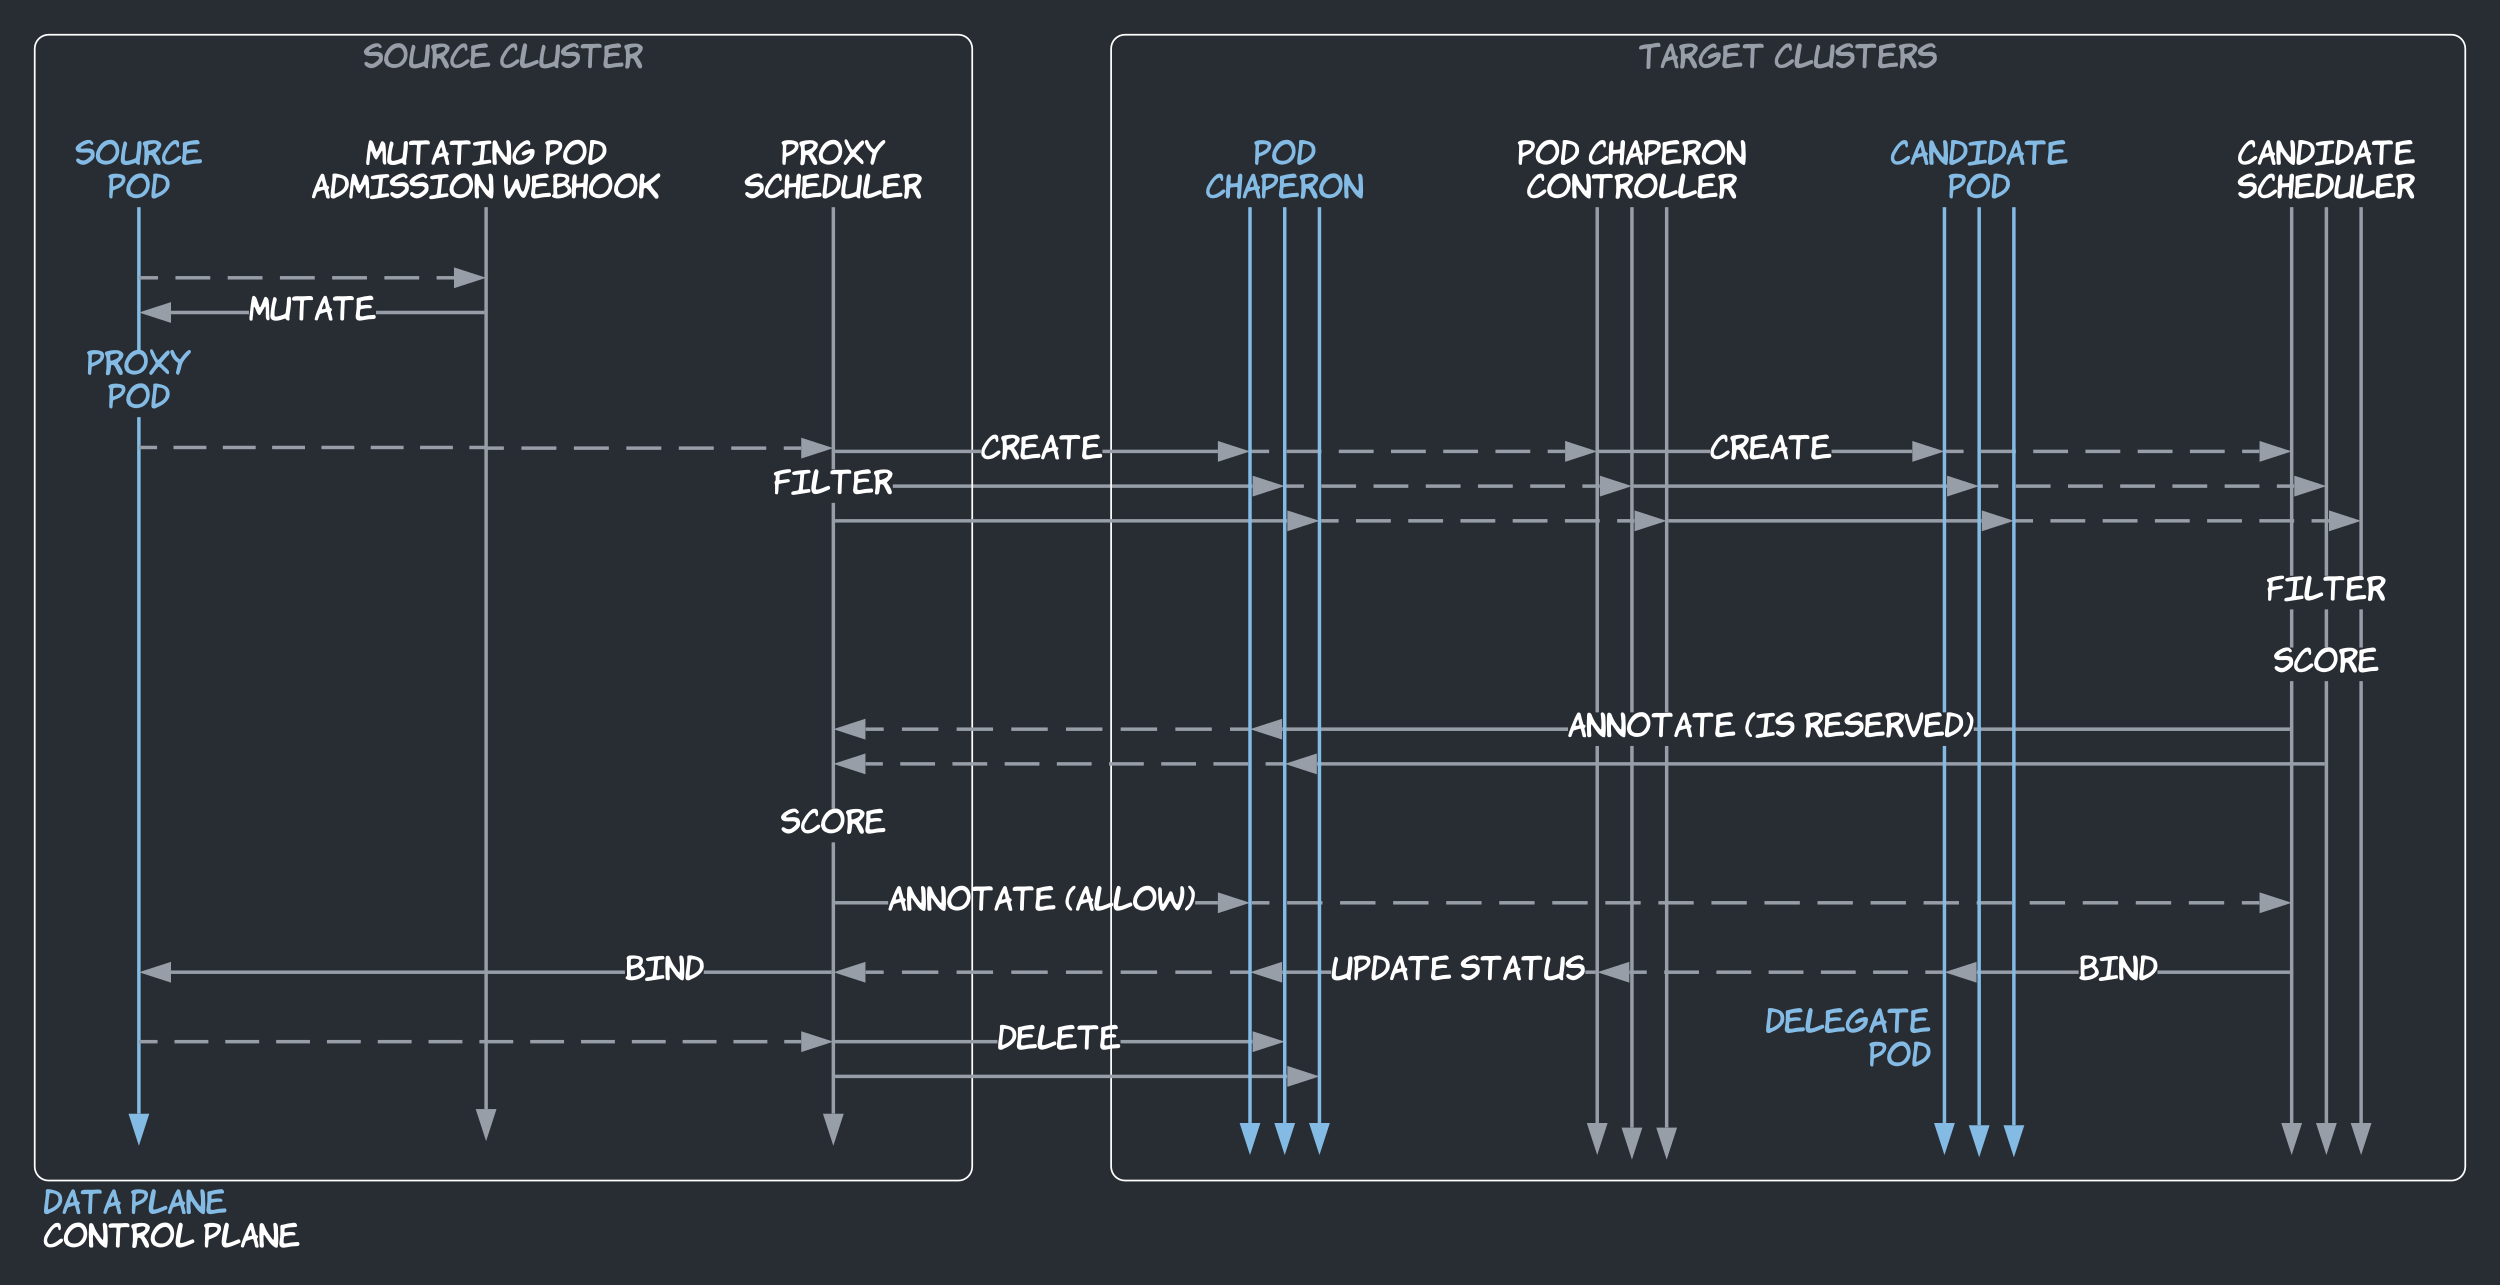 <svg xmlns:xlink="http://www.w3.org/1999/xlink" xmlns:lucid="lucid" xmlns="http://www.w3.org/2000/svg" width="1440"
     height="740.33">
    <g transform="translate(-20 0)" lucid:page-tab-id="0_0">
        <path d="M0 0h1870.4v1323.2H0z" fill="#282c33"/>
        <path d="M741.5 281H534.25v-2H741.5z" fill="#979ea8"/>
        <path fill="#979ea8"/>
        <path d="M756.76 280l-14.26 4.64v-9.28z" fill="#979ea8"/>
        <path d="M760 280l-18.5 6v-12zm-16.5 3.26l10.03-3.26-10.03-3.26z" fill="#979ea8"/>
        <use xlink:href="#a" transform="matrix(1,0,0,1,465.746,270.334) translate(0 14.4)"/>
        <path d="M40 28c0-4.42 3.58-8 8-8h524c4.42 0 8 3.58 8 8v644c0 4.42-3.58 8-8 8H48c-4.42 0-8-3.58-8-8z"
              stroke="#fff" fill-opacity="0"/>
        <use xlink:href="#b" transform="matrix(1,0,0,1,45,25) translate(184.558 14.4)"/>
        <use xlink:href="#c" transform="matrix(1,0,0,1,45,25) translate(262.894 14.4)"/>
        <path d="M660 28c0-4.42 3.58-8 8-8h764c4.42 0 8 3.58 8 8v644c0 4.42-3.58 8-8 8H668c-4.42 0-8-3.58-8-8z"
              stroke="#fff" fill-opacity="0"/>
        <use xlink:href="#d" transform="matrix(1,0,0,1,665,25) translate(299.05 14.4)"/>
        <use xlink:href="#e" transform="matrix(1,0,0,1,665,25) translate(377.044 14.4)"/>
        <path d="M101 641.5h-2V240.27h2zm0-439.9h-2v-82.27h2z" fill="#83bbe5"/>
        <path fill="#83bbe5"/>
        <path d="M100 656.76l-4.64-14.26h9.28z" fill="#83bbe5"/>
        <path d="M100 660l-6-18.5h12zm-3.26-16.5l3.26 10.03 3.26-10.03z" fill="#83bbe5"/>
        <use xlink:href="#f" transform="matrix(1,0,0,1,63.505,80.668) translate(0.005 14.4)"/>
        <use xlink:href="#g" transform="matrix(1,0,0,1,63.505,80.668) translate(18.761 33.732)"/>
        <use xlink:href="#h"
             transform="matrix(1,0,0,1,69.994,201.607) translate(0.005 14.4)"/>
        <use xlink:href="#g"
             transform="matrix(1,0,0,1,69.994,201.607) translate(12.272 33.732)"/>
        <path d="M301 638.83h-2v-519.5h2z" fill="#979ea8"/>
        <path fill="#979ea8"/>
        <path d="M300 654.1l-4.64-14.27h9.28z" fill="#979ea8"/>
        <path d="M300 657.33l-6-18.5h12zm-3.26-16.5l3.26 10.03 3.26-10.03z" fill="#979ea8"/>
        <use xlink:href="#i" transform="matrix(1,0,0,1,199.506,80.668) translate(31.163 14.4)"/>
        <use xlink:href="#j" transform="matrix(1,0,0,1,199.506,80.668) translate(134.357 14.4)"/>
        <use xlink:href="#k"
             transform="matrix(1,0,0,1,199.506,80.668) translate(0.005 33.732)"/>
        <use xlink:href="#l"
             transform="matrix(1,0,0,1,199.506,80.668) translate(110.453 33.732)"/>
        <path d="M501 641.5h-2V485.2h2zm0-175.64h-2v-176.2h2zm0-195.53h-2v-151h2z" fill="#979ea8"/>
        <path fill="#979ea8"/>
        <path d="M500 656.76l-4.64-14.26h9.28z" fill="#979ea8"/>
        <path d="M500 660l-6-18.5h12zm-3.26-16.5l3.26 10.03 3.26-10.03z" fill="#979ea8"/>
        <use xlink:href="#m" transform="matrix(1,0,0,1,448.898,80.668) translate(21.101 14.4)"/>
        <use xlink:href="#n" transform="matrix(1,0,0,1,448.898,80.668) translate(0.005 33.732)"/>
        <use xlink:href="#o" transform="matrix(1,0,0,1,469.832,465.863) translate(0 14.4)"/>
        <path d="M111.03 161H101v-2h10.03zm30.08 0h-20.04v-2h20.05zm30.1 0h-20.06v-2h20.05zm30.08 0h-20.06v-2h20.06zm30.08 0H211.3v-2h20.06zm30.08 0H241.4v-2h20.04zm20.06 0h-10.03v-2h10.03z"
              fill="#979ea8"/>
        <path d="M101.03 161H100v-2h1.03zM296.76 160l-14.26 4.64v-9.28z" fill="#979ea8"/>
        <path d="M300 160l-18.5 6v-12zm-16.5 3.26l10.03-3.26-10.03-3.26zM163.4 181h-44.9v-2h44.9zm135.6 0h-62.4v-2H299zM117.5 184.64L103.24 180l14.26-4.64z"
              fill="#979ea8"/>
        <path d="M118.5 186l-18.5-6 18.5-6zm-12.03-6l10.03 3.26v-6.52zM300 181h-1.03v-2H300z" fill="#979ea8"/>
        <use xlink:href="#p" transform="matrix(1,0,0,1,163.406,170.334) translate(0 14.4)"/>
        <path d="M300.7 257.04l.05.08h9.5v2H300l-.7-.3-.05-.07h-8.9v-2H300zm39.78 2.08h-20.15v-2h20.15zm30.22 0h-20.15v-2h20.15zm30.2 0h-20.13v-2h20.14zm30.23 0H411v-2h20.13zm30.22 0H441.2v-2h20.15zm20.15 0h-10.07v-2h10.07zm-371.03-.37H101v-2h9.47zm28.4 0h-18.94v-2h18.94zm28.4 0h-18.93v-2h18.93zm28.4 0h-18.93v-2h18.93zm28.4 0h-18.93v-2h18.94zm28.4 0h-18.93v-2h18.94zm28.4 0h-18.92v-2h18.93z"
              fill="#979ea8"/>
        <path d="M101.03 258.75H100v-2h1.03zM496.76 258.12l-14.26 4.63v-9.27z" fill="#979ea8"/>
        <path d="M500 258.12l-18.5 6v-12zm-16.5 3.26l10.03-3.26-10.03-3.26zM585 261h-84v-2h84zm136.5 0H655v-2h66.5z"
              fill="#979ea8"/>
        <path d="M501.03 261H500v-2h1.03zM736.76 260l-14.26 4.64v-9.28z" fill="#979ea8"/>
        <path d="M740 260l-18.5 6v-12zm-16.5 3.26l10.03-3.26-10.03-3.26z" fill="#979ea8"/>
        <use xlink:href="#q" transform="matrix(1,0,0,1,584.99,250.334) translate(0 14.4)"/>
        <path d="M761.5 301H501v-2h260.5z" fill="#979ea8"/>
        <path d="M501.03 301H500v-2h1.03zM776.76 300l-14.26 4.64v-9.28z" fill="#979ea8"/>
        <path d="M780 300l-18.5 6v-12zm-16.5 3.26l10.03-3.26-10.03-3.26z" fill="#979ea8"/>
        <path d="M741 260h10.03m10.03 0h20.05m10.04 0h20.05m10.02 0h20.06m10.02 0h20.06m10.03 0h20.04m10.03 0h10.03M741.03 260H740"
              stroke="#979ea8" stroke-width="2" fill="none"/>
        <path d="M936.76 260l-14.26 4.64v-9.28z" stroke="#979ea8" stroke-width="2" fill="#979ea8"/>
        <path d="M761 280h10.03m10.03 0h20.05m10.04 0h20.05m10.02 0h20.06m10.02 0h20.06m10.03 0h20.04m10.03 0h10.03M761.03 280H760"
              stroke="#979ea8" stroke-width="2" fill="none"/>
        <path d="M956.76 280l-14.26 4.64v-9.28z" stroke="#979ea8" stroke-width="2" fill="#979ea8"/>
        <path d="M791.03 301H781v-2h10.03zm30.08 0h-20.04v-2h20.05zm30.1 0h-20.06v-2h20.05zm30.08 0h-20.06v-2h20.06zm30.08 0H891.3v-2h20.06zm30.08 0H921.4v-2h20.04zm20.06 0h-10.03v-2h10.03z"
              fill="#979ea8"/>
        <path d="M781.03 301H780v-2h1.03zM976.76 300l-14.26 4.64v-9.28z" fill="#979ea8"/>
        <path d="M980 300l-18.5 6v-12zm-16.5 3.26l10.03-3.26-10.03-3.26zM1005 261h-64v-2h64zm116.5 0H1075v-2h46.5z"
              fill="#979ea8"/>
        <path d="M941.03 261H940v-2h1.03zM1136.76 260l-14.26 4.64v-9.28z" fill="#979ea8"/>
        <path d="M1140 260l-18.5 6v-12zm-16.5 3.26l10.03-3.26-10.03-3.26z" fill="#979ea8"/>
        <use xlink:href="#q" transform="matrix(1,0,0,1,1004.99,250.334) translate(0 14.4)"/>
        <path d="M1141.5 281H961v-2h180.5z" fill="#979ea8"/>
        <path d="M961.03 281H960v-2h1.03zM1156.76 280l-14.26 4.64v-9.28z" fill="#979ea8"/>
        <path d="M1160 280l-18.5 6v-12zm-16.5 3.26l10.03-3.26-10.03-3.26zM1161.5 301H981v-2h180.5z" fill="#979ea8"/>
        <path d="M981.03 301H980v-2h1.03zM1176.76 300l-14.26 4.64v-9.28z" fill="#979ea8"/>
        <path d="M1180 300l-18.5 6v-12zm-16.5 3.26l10.03-3.26-10.03-3.26z" fill="#979ea8"/>
        <path d="M1141 260h10.03m10.03 0h20.05m10.04 0h20.05m10.02 0h20.06m10.02 0h20.06m10.03 0h20.04m10.03 0h10.03M1141.03 260H1140"
              stroke="#979ea8" stroke-width="2" fill="none"/>
        <path d="M1336.76 260l-14.26 4.64v-9.28z" stroke="#979ea8" stroke-width="2" fill="#979ea8"/>
        <path d="M1161 280h10.03m10.03 0h20.05m10.04 0h20.05m10.02 0h20.06m10.02 0h20.06m10.03 0h20.04m10.03 0h10.03M1161.03 280H1160"
              stroke="#979ea8" stroke-width="2" fill="none"/>
        <path d="M1356.76 280l-14.26 4.64v-9.28z" stroke="#979ea8" stroke-width="2" fill="#979ea8"/>
        <path d="M1181 300h10.03m10.03 0h20.05m10.04 0h20.05m10.02 0h20.06m10.02 0h20.06m10.03 0h20.04m10.03 0h10.03M1181.03 300H1180"
              stroke="#979ea8" stroke-width="2" fill="none"/>
        <path d="M1376.76 300l-14.26 4.64v-9.28z" stroke="#979ea8" stroke-width="2" fill="#979ea8"/>
        <path d="M923.16 421H758.5v-2h164.66zm415.84 0h-182.16v-2H1339zM757.5 424.64L743.24 420l14.26-4.64z"
              fill="#979ea8"/>
        <path d="M758.5 426l-18.5-6 18.5-6zm-12.03-6l10.03 3.26v-6.52zM1340 421h-1.03v-2h1.03z" fill="#979ea8"/>
        <use xlink:href="#r" transform="matrix(1,0,0,1,923.162,410.334) translate(0.005 14.4)"/>
        <use xlink:href="#s" transform="matrix(1,0,0,1,923.162,410.334) translate(101.885 14.4)"/>
        <use xlink:href="#t" transform="matrix(1,0,0,1,923.162,410.334) translate(136.121 14.4)"/>
        <path d="M1359 441H778.5v-2H1359zM777.5 444.64L763.24 440l14.26-4.64z" fill="#979ea8"/>
        <path d="M778.5 446l-18.5-6 18.5-6zm-12.03-6l10.03 3.26v-6.52zM1360 441h-1.03v-2h1.03zM528.52 441H518.5v-2h10.02zm30.06 0h-20.04v-2h20.04zm30.07 0H568.6v-2h20.05zm30.06 0h-20.03v-2h20.04zm30.07 0h-20.04v-2h20.04zm30.06 0H658.8v-2h20.03zm30.07 0h-20.05v-2h20.05zm30.06 0h-20.04v-2h20.04zm20.04 0h-10.02v-2H759zM517.5 444.64L503.24 440l14.26-4.64z"
              fill="#979ea8"/>
        <path d="M518.5 446l-18.5-6 18.5-6zm-12.03-6l10.03 3.26v-6.52zM760 441h-1.03v-2H760z" fill="#979ea8"/>
        <path d="M518.5 420H529m10.5 0h21m10.5 0h21m10.5 0h21m10.5 0h21m10.5 0h21m10.5 0h21m10.5 0H739" stroke="#979ea8"
              stroke-width="2" fill="none"/>
        <path d="M503.24 420l14.26-4.64v9.28z" stroke="#979ea8" stroke-width="2" fill="#979ea8"/>
        <path d="M738.97 420H740" stroke="#979ea8" stroke-width="2" fill="none"/>
        <path d="M531.6 521H501v-2h30.6zm189.9 0h-13.1v-2h13.1z" fill="#979ea8"/>
        <path d="M501.03 521H500v-2h1.03zM736.76 520l-14.26 4.64v-9.28z" fill="#979ea8"/>
        <path d="M740 520l-18.5 6v-12zm-16.5 3.26l10.03-3.26-10.03-3.26z" fill="#979ea8"/>
        <use xlink:href="#r" transform="matrix(1,0,0,1,531.593,510.334) translate(0 14.4)"/>
        <use xlink:href="#u" transform="matrix(1,0,0,1,531.593,510.334) translate(101.88 14.4)"/>
        <path d="M751.18 521H741v-2h10.18zm30.56 0h-20.37v-2h20.37zm30.55 0H791.9v-2h20.37zm30.54 0h-20.37v-2h20.37zm30.55 0H853v-2h20.37zm30.55 0h-20.37v-2h20.37zm30.55 0h-20.37v-2h20.37zm30.55 0h-20.37v-2h20.37zm30.55 0h-20.36v-2h20.36zm30.56 0h-20.37v-2h20.36zm30.55 0h-20.36v-2h20.37zm30.56 0h-20.37v-2h20.36zm30.55 0h-20.35v-2h20.36zm30.57 0H1128v-2h20.37zm30.55 0h-20.37v-2h20.37zm30.55 0h-20.37v-2h20.37zm30.55 0h-20.36v-2h20.36zm30.56 0h-20.37v-2h20.38zm30.55 0h-20.37v-2h20.37zm20.37 0h-10.2v-2h10.2z"
              fill="#979ea8"/>
        <path fill="#979ea8"/>
        <path d="M1336.76 520l-14.26 4.64v-9.28z" fill="#979ea8"/>
        <path d="M1340 520l-18.5 6v-12zm-16.5 3.26l10.03-3.26-10.03-3.26zM1217.3 561h-58.8v-2h58.8zm121.7 0h-76.3v-2h76.3zM1157.5 564.64l-14.26-4.64 14.26-4.64z"
              fill="#979ea8"/>
        <path d="M1158.5 566l-18.5-6 18.5-6zm-12.03-6l10.03 3.26v-6.52zM1340 561h-1.03v-2h1.03z" fill="#979ea8"/>
        <use xlink:href="#v" transform="matrix(1,0,0,1,1217.293,550.334) translate(0 14.4)"/>
        <path d="M968.53 561H958.5v-2h10.03zm30.08 0h-20.04v-2h20.05zm30.1 0h-20.06v-2h20.06zm30.08 0h-20.06v-2h20.06zm30.08 0h-20.05v-2h20.06zm30.08 0h-20.05v-2h20.04zm20.06 0h-10.03v-2H1139zM957.5 564.64L943.24 560l14.26-4.64z"
              fill="#979ea8"/>
        <path d="M958.5 566l-18.5-6 18.5-6zm-12.03-6l10.03 3.26v-6.52zM1140 561h-1.03v-2h1.03zM786.83 561H758.5v-2h28.33zM939 561h-5.83v-2H939zM757.5 564.64L743.24 560l14.26-4.64z"
              fill="#979ea8"/>
        <path d="M758.5 566l-18.5-6 18.5-6zm-12.03-6l10.03 3.26v-6.52zM940 561h-1.03v-2H940z" fill="#979ea8"/>
        <use xlink:href="#w" transform="matrix(1,0,0,1,786.83,550.334) translate(0 14.4)"/>
        <use xlink:href="#x" transform="matrix(1,0,0,1,786.83,550.334) translate(74.52 14.4)"/>
        <path d="M529 561h-10.5v-2H529zm31.5 0h-21v-2h21zm31.5 0h-21v-2h21zm31.5 0h-21v-2h21zm31.5 0h-21v-2h21zm31.5 0h-21v-2h21zm31.5 0h-21v-2h21zm21 0h-10.5v-2H739zM517.5 564.64L503.24 560l14.26-4.64z"
              fill="#979ea8"/>
        <path d="M518.5 566l-18.5-6 18.5-6zm-12.03-6l10.03 3.26v-6.52zM740 561h-1.03v-2H740zM379.96 561H118.5v-2h261.46zM499 561h-73.63v-2H499zM117.5 564.64L103.24 560l14.26-4.64z"
              fill="#979ea8"/>
        <path d="M118.5 566l-18.5-6 18.5-6zm-12.03-6l10.03 3.26v-6.52zM500 561h-1.03v-2H500z" fill="#979ea8"/>
        <use xlink:href="#v" transform="matrix(1,0,0,1,379.96,550.334) translate(0 14.4)"/>
        <path d="M110.76 601H101v-2h9.76zm29.27 0H120.5v-2h19.53zm29.26 0h-19.52v-2h19.5zm29.26 0h-19.5v-2h19.5zm29.27 0h-19.5v-2h19.5zm29.27 0h-19.5v-2h19.5zm29.27 0h-19.5v-2h19.5zm29.27 0h-19.5v-2h19.5zm29.27 0h-19.5v-2h19.5zm29.28 0h-19.5v-2h19.5zm29.27 0h-19.52v-2h19.52zm29.27 0H413.2v-2h19.52zm29.27 0h-19.53v-2H462zm19.5 0h-9.76v-2h9.76z"
              fill="#979ea8"/>
        <path d="M101.03 601H100v-2h1.03zM496.76 600l-14.26 4.64v-9.28z" fill="#979ea8"/>
        <path d="M500 600l-18.5 6v-12zm-16.5 3.26l10.03-3.26-10.03-3.26zM594.58 601H501v-2h93.58zm146.92 0h-76.08v-2h76.08z"
              fill="#979ea8"/>
        <path d="M501.03 601H500v-2h1.03zM756.76 600l-14.26 4.64v-9.28z" fill="#979ea8"/>
        <path d="M760 600l-18.5 6v-12zm-16.5 3.26l10.03-3.26-10.03-3.26z" fill="#979ea8"/>
        <use xlink:href="#y" transform="matrix(1,0,0,1,594.576,590.334) translate(0 14.4)"/>
        <path d="M761.5 621H501v-2h260.5z" fill="#979ea8"/>
        <path d="M501.03 621H500v-2h1.03zM776.76 620l-14.26 4.64v-9.28z" fill="#979ea8"/>
        <path d="M780 620l-18.5 6v-12zm-16.5 3.26l10.03-3.26-10.03-3.26z" fill="#979ea8"/>
        <path d="M761 646.83h-2v-527.5h2z" fill="#83bbe5"/>
        <path fill="#83bbe5"/>
        <path d="M760 662.1l-4.64-14.27h9.28z" fill="#83bbe5"/>
        <path d="M760 665.33l-6-18.5h12zm-3.26-16.5l3.26 10.03 3.26-10.03z" fill="#83bbe5"/>
        <use xlink:href="#z" transform="matrix(1,0,0,1,714.514,80.668) translate(27.752 14.4)"/>
        <use xlink:href="#A" transform="matrix(1,0,0,1,714.514,80.668) translate(0.005 33.732)"/>
        <path d="M781 646.83h-2v-527.5h2z" fill="#83bbe5"/>
        <path fill="#83bbe5"/>
        <path d="M780 662.1l-4.64-14.27h9.28z" fill="#83bbe5"/>
        <path d="M780 665.33l-6-18.5h12zm-3.26-16.5l3.26 10.03 3.26-10.03z" fill="#83bbe5"/>
        <path d="M961 649.5h-2V429.67h2zm0-239.17h-2v-291h2z" fill="#979ea8"/>
        <path fill="#979ea8"/>
        <path d="M960 664.76l-4.64-14.26h9.28z" fill="#979ea8"/>
        <path d="M960 668l-6-18.5h12zm-3.26-16.5l3.26 10.03 3.26-10.03z" fill="#979ea8"/>
        <use xlink:href="#B" transform="matrix(1,0,0,1,894.102,80.668) translate(0.005 14.4)"/>
        <use xlink:href="#C" transform="matrix(1,0,0,1,894.102,80.668) translate(40.829 14.4)"/>
        <use xlink:href="#D" transform="matrix(1,0,0,1,894.102,80.668) translate(5.315 33.732)"/>
        <path d="M981 649.5h-2V429.67h2zm0-239.17h-2v-291h2z" fill="#979ea8"/>
        <path fill="#979ea8"/>
        <path d="M980 664.76l-4.64-14.26h9.28z" fill="#979ea8"/>
        <path d="M980 668l-6-18.5h12zm-3.26-16.5l3.26 10.03 3.26-10.03z" fill="#979ea8"/>
        <path d="M1161 648.16h-2V119.33h2z" fill="#83bbe5"/>
        <path fill="#83bbe5"/>
        <path d="M1160 663.43l-4.64-14.27h9.28z" fill="#83bbe5"/>
        <path d="M1160 666.67l-6-18.5h12zm-3.26-16.5l3.26 10.02 3.26-10.04z" fill="#83bbe5"/>
        <use xlink:href="#E" transform="matrix(1,0,0,1,1108.907,80.668) translate(0.005 14.4)"/>
        <use xlink:href="#g" transform="matrix(1,0,0,1,1108.907,80.668) translate(33.359 33.732)"/>
        <path d="M1181 648.16h-2V119.33h2z" fill="#83bbe5"/>
        <path fill="#83bbe5"/>
        <path d="M1180 663.43l-4.64-14.27h9.28z" fill="#83bbe5"/>
        <path d="M1180 666.67l-6-18.5h12zm-3.26-16.5l3.26 10.02 3.26-10.04z" fill="#83bbe5"/>
        <use xlink:href="#F" transform="matrix(1,0,0,1,1180,87.2) translate(0.005 17.067)"/>
        <path d="M1361 646.83h-2v-254.5h2zm0-273.83h-2v-22h2zm0-41.33h-2V119.33h2z" fill="#979ea8"/>
        <path fill="#979ea8"/>
        <path d="M1360 662.1l-4.64-14.27h9.28z" fill="#979ea8"/>
        <path d="M1360 665.33l-6-18.5h12zm-3.26-16.5l3.26 10.03 3.26-10.03z" fill="#979ea8"/>
        <use xlink:href="#G" transform="matrix(1,0,0,1,1308.898,80.668) translate(0.014 14.4)"/>
        <use xlink:href="#n" transform="matrix(1,0,0,1,1308.898,80.668) translate(0.005 33.732)"/>
        <use xlink:href="#a"
             transform="matrix(1,0,0,1,1325.746,331.667) translate(0.005 14.4)"/>
        <use xlink:href="#H" transform="matrix(1,0,0,1,1329.832,373.001) translate(0 14.4)"/>
        <path d="M1381 646.83h-2v-254.5h2zm0-273.83h-2v-22h2zm0-41.33h-2V119.33h2z" fill="#979ea8"/>
        <path fill="#979ea8"/>
        <path d="M1380 662.1l-4.64-14.27h9.28z" fill="#979ea8"/>
        <path d="M1380 665.33l-6-18.5h12zm-3.26-16.5l3.26 10.03 3.26-10.03z" fill="#979ea8"/>
        <path d="M741 646.83h-2v-527.5h2z" fill="#83bbe5"/>
        <path fill="#83bbe5"/>
        <path d="M740 662.1l-4.64-14.27h9.28z" fill="#83bbe5"/>
        <path d="M740 665.33l-6-18.5h12zm-3.26-16.5l3.26 10.03 3.26-10.03z" fill="#83bbe5"/>
        <path d="M941 646.83h-2V429.67h2zm0-236.5h-2v-291h2z" fill="#979ea8"/>
        <path fill="#979ea8"/>
        <path d="M940 662.1l-4.64-14.27h9.28z" fill="#979ea8"/>
        <path d="M940 665.33l-6-18.5h12zm-3.26-16.5l3.26 10.03 3.26-10.03z" fill="#979ea8"/>
        <path d="M1141 646.83h-2V429.67h2zm0-236.5h-2v-291h2z" fill="#83bbe5"/>
        <path fill="#83bbe5"/>
        <path d="M1140 662.1l-4.64-14.27h9.28z" fill="#83bbe5"/>
        <path d="M1140 665.33l-6-18.5h12zm-3.26-16.5l3.26 10.03 3.26-10.03z" fill="#83bbe5"/>
        <g>
            <use xlink:href="#I" transform="matrix(1,0,0,1,1036.906,580.668) translate(0.01 14.4)"/>
            <use xlink:href="#g" transform="matrix(1,0,0,1,1036.906,580.668) translate(59.626 33.732)"/>
        </g>
        <path d="M1341 646.83h-2v-254.5h2zm0-273.83h-2v-22h2zm0-41.33h-2V119.33h2z" fill="#979ea8"/>
        <path fill="#979ea8"/>
        <path d="M1340 662.1l-4.64-14.27h9.28z" fill="#979ea8"/>
        <path d="M1340 665.33l-6-18.5h12zm-3.26-16.5l3.26 10.03 3.26-10.03z" fill="#979ea8"/>
        <path d="M40 688c0-4.42 3.58-8 8-8h224c4.42 0 8 3.58 8 8v24c0 4.42-3.58 8-8 8H48c-4.42 0-8-3.58-8-8z"
              fill="#fff" fill-opacity="0"/>
        <g>
            <use xlink:href="#J" transform="matrix(1,0,0,1,45,685) translate(0 14.4)"/>
            <use xlink:href="#K" transform="matrix(1,0,0,1,45,685) translate(50.292 14.4)"/>
            <use xlink:href="#L" transform="matrix(1,0,0,1,45,685) translate(0 33.732)"/>
            <use xlink:href="#M" transform="matrix(1,0,0,1,45,685) translate(92.34 33.732)"/>
        </g>
        <defs>
            <path fill="#fff"
                  d="M39-49c-7-93 9-204-6-289-18-30-12-41 1-77 37-27 19-97 25-162 2-23-27-37-49-40-11-18-14-56 0-71 17-39 273-99 376-109 72-7 163-32 165 45 1 65-62 51-115 66-63 18-176 24-229 55-41 23-20 107-25 176 83-2 166-25 259-33 74-6 91 70 44 97-80 23-228 35-304 57-18 6-27 18-27 35-9 45 6 274-42 299-35 2-92-5-73-49"
                  id="N"/>
            <path fill="#fff"
                  d="M292-638c-67 2-113 14-176 21-81 9-112-68-58-103 132-46 304-52 470-66l65 5c50 52 43 111-50 111-45 0-75 15-112 18-18 16-19 83-24 152-7 108-21 214-33 322-5 46 36 20 67 20 54 0 81-10 139-16 43 25 50 62 23 110-151 29-311 50-490 79C58 24-8 22 3-44c14-83 161-45 224-90 22-16 24-69 29-107 17-126 33-258 36-397"
                  id="O"/>
            <path fill="#fff"
                  d="M21-302C-7-136 9 24 196-12c147-28 263-93 386-142 57-23 26-120-26-120-111 32-240 115-378 126-13 1-22-26-25-45 30-174 59-350 88-524 10-62-86-124-120-61-39 73-49 196-69 277-19 77-22 145-31 199"
                  id="P"/>
            <path fill="#fff"
                  d="M593-790c58 0 99 54 77 117-5 13-15 16-35 14-70-7-152-3-229 7-31 20-24 81-26 127-4 138-16 277-16 422 0 32 4 70-21 83-26 36-88 7-103-20 1-182 10-346 21-521 2-27 11-81-18-84-73-7-138 11-206 3-20-18-39-18-32-51-3-78 74-91 145-91 129 0 251 6 369-8 25-3 49 2 74 2"
                  id="Q"/>
            <path fill="#fff"
                  d="M330-158c82-22 193-18 286-31 38 11 58 81 24 113-25 24-71 25-116 25-135 0-238 34-358 47C61 7 4-52 15-159c12-113 37-213 32-340-2-59 2-121-2-178-2-44 35-62 81-61 104-31 222-52 345-64 68-7 103 34 111 94 2 12-3 22-9 31-33 14-62 15-103 16-100 2-196 10-270 40h-8c-18 23-11 79-15 106-1 13 5 22 16 25 82-10 176-25 264-12 44 7 78 26 71 72-7 49-76 30-125 30-78 0-138 22-210 29-24 1-35 28-36 52-2 41-10 83-8 126-19 84 122 51 181 35"
                  id="R"/>
            <path fill="#fff"
                  d="M608-642l-20 77c-36 56-69 94-113 138-49 48-58 40-29 81 33 46 69 89 97 147 44 89 52 141 40 147-3 38-20 49-63 52-68 5-97-106-129-160-40-68-56-162-144-164-53-1-27 78-45 121-7 56-12 123-28 170C157-4 113 24 66-1 46-11 40-39 49-87c19-111 19-139 19-313 0-144 1-187-40-242-27-37-13-94 26-108 103-36 250-59 389-41 63 8 182 85 165 149zm-140 11c-10-39-42-58-96-57-53 12-154 21-179 43-5 9-8 31-8 65 0 151 19 135 127 94 94-36 148-79 156-145"
                  id="S"/>
            <g id="a">
                <use transform="matrix(0.018,0,0,0.018,0,0)" xlink:href="#N"/>
                <use transform="matrix(0.018,0,0,0.018,9.954,0)" xlink:href="#O"/>
                <use transform="matrix(0.018,0,0,0.018,21.384,0)" xlink:href="#P"/>
                <use transform="matrix(0.018,0,0,0.018,32.454,0)" xlink:href="#Q"/>
                <use transform="matrix(0.018,0,0,0.018,45.396,0)" xlink:href="#R"/>
                <use transform="matrix(0.018,0,0,0.018,57.384,0)" xlink:href="#S"/>
            </g>
            <path fill="#979ea8"
                  d="M371-533c189 0 256 55 239 237-9 91-67 138-157 205C374-33 301-7 236-7 155-7 13-82 18-160c3-44 62-73 96-38 43 44 152 73 218 29 77-51 166-125 156-169 2-44-67-63-119-62-47 1-108 1-155 3C87-393 13-429 1-531c11-87 101-150 165-187 90-52 160-96 290-87 34 2 118 78 115 115-3 35-23 38-55 45-15 4-26-4-33-24-37-64-116-1-164 12-41 11-154 77-154 113 0 15 14 22 41 22 45 0 127-11 165-11"
                  id="T"/>
            <path fill="#979ea8"
                  d="M44-443c79-191 208-366 448-366 141 0 239 118 267 253 46 222-61 413-213 490-83 42-221 78-338 30-55-23-106-43-129-82-26-14-80-140-57-202 2-41 8-89 22-123zm103 115c1 136 75 191 208 191 130 0 180-50 241-135 38-53 55-111 55-169 0-109-73-236-179-227-143 12-260 151-311 271-9 24-14 47-14 69"
                  id="U"/>
            <path fill="#979ea8"
                  d="M106-737c41-53 131 12 108 86-42 139-71 285-71 455 0 88 72 66 143 48 49-12 128-35 183-63 38-19 36-69 44-119 17-114 31-247 31-354 0-57 26-85 79-85 37 0 55 27 55 81 0 190-34 397-59 573 4 31 20 93-13 105-8 10-30 7-65-8-16-20-33-38-51-54C397-48 305 0 205 0 79 0 5-43 13-176c13-196 50-391 93-561"
                  id="V"/>
            <path fill="#979ea8"
                  d="M608-642l-20 77c-36 56-69 94-113 138-49 48-58 40-29 81 33 46 69 89 97 147 44 89 52 141 40 147-3 38-20 49-63 52-68 5-97-106-129-160-40-68-56-162-144-164-53-1-27 78-45 121-7 56-12 123-28 170C157-4 113 24 66-1 46-11 40-39 49-87c19-111 19-139 19-313 0-144 1-187-40-242-27-37-13-94 26-108 103-36 250-59 389-41 63 8 182 85 165 149zm-140 11c-10-39-42-58-96-57-53 12-154 21-179 43-5 9-8 31-8 65 0 151 19 135 127 94 94-36 148-79 156-145"
                  id="W"/>
            <path fill="#979ea8"
                  d="M521-275c40-33 108-24 108 34 0 49-75 103-210 183-80 47-247 72-323 10-66-54-95-101-82-218 12-106 41-136 91-224 55-96 145-209 240-278 32-23 68-33 107-33 86 2 108 61 107 158 0 55-15 82-44 82-55 1-25-116-79-110-132 15-229 223-291 334-48 86-31 226 81 218 122-9 217-92 295-156"
                  id="X"/>
            <path fill="#979ea8"
                  d="M330-158c82-22 193-18 286-31 38 11 58 81 24 113-25 24-71 25-116 25-135 0-238 34-358 47C61 7 4-52 15-159c12-113 37-213 32-340-2-59 2-121-2-178-2-44 35-62 81-61 104-31 222-52 345-64 68-7 103 34 111 94 2 12-3 22-9 31-33 14-62 15-103 16-100 2-196 10-270 40h-8c-18 23-11 79-15 106-1 13 5 22 16 25 82-10 176-25 264-12 44 7 78 26 71 72-7 49-76 30-125 30-78 0-138 22-210 29-24 1-35 28-36 52-2 41-10 83-8 126-19 84 122 51 181 35"
                  id="Y"/>
            <g id="b">
                <use transform="matrix(0.018,0,0,0.018,0,0)" xlink:href="#T"/>
                <use transform="matrix(0.018,0,0,0.018,11.358,0)" xlink:href="#U"/>
                <use transform="matrix(0.018,0,0,0.018,25.812,0)" xlink:href="#V"/>
                <use transform="matrix(0.018,0,0,0.018,38.466,0)" xlink:href="#W"/>
                <use transform="matrix(0.018,0,0,0.018,49.59,0)" xlink:href="#X"/>
                <use transform="matrix(0.018,0,0,0.018,61.002,0)" xlink:href="#Y"/>
            </g>
            <path fill="#979ea8"
                  d="M521-275c40-33 108-24 108 34 0 49-75 103-210 183-80 47-247 72-323 10-66-54-95-101-82-218 12-106 41-136 91-224 55-96 145-209 240-278 32-23 68-33 107-33 86 2 108 61 107 158 0 55-15 82-44 82-55 1-25-116-79-110-132 15-229 223-291 334-48 86-31 226 81 218 122-9 217-92 295-156"
                  id="Z"/>
            <path fill="#979ea8"
                  d="M21-302C-7-136 9 24 196-12c147-28 263-93 386-142 57-23 26-120-26-120-111 32-240 115-378 126-13 1-22-26-25-45 30-174 59-350 88-524 10-62-86-124-120-61-39 73-49 196-69 277-19 77-22 145-31 199"
                  id="aa"/>
            <path fill="#979ea8"
                  d="M371-533c189 0 256 55 239 237-9 91-67 138-157 205C374-33 301-7 236-7 155-7 13-82 18-160c3-44 62-73 96-38 43 44 152 73 218 29 77-51 166-125 156-169 2-44-67-63-119-62-47 1-108 1-155 3C87-393 13-429 1-531c11-87 101-150 165-187 90-52 160-96 290-87 34 2 118 78 115 115-3 35-23 38-55 45-15 4-26-4-33-24-37-64-116-1-164 12-41 11-154 77-154 113 0 15 14 22 41 22 45 0 127-11 165-11"
                  id="ab"/>
            <path fill="#979ea8"
                  d="M593-790c58 0 99 54 77 117-5 13-15 16-35 14-70-7-152-3-229 7-31 20-24 81-26 127-4 138-16 277-16 422 0 32 4 70-21 83-26 36-88 7-103-20 1-182 10-346 21-521 2-27 11-81-18-84-73-7-138 11-206 3-20-18-39-18-32-51-3-78 74-91 145-91 129 0 251 6 369-8 25-3 49 2 74 2"
                  id="ac"/>
            <g id="c">
                <use transform="matrix(0.018,0,0,0.018,0,0)" xlink:href="#Z"/>
                <use transform="matrix(0.018,0,0,0.018,11.412,0)" xlink:href="#aa"/>
                <use transform="matrix(0.018,0,0,0.018,22.482,0)" xlink:href="#V"/>
                <use transform="matrix(0.018,0,0,0.018,35.136,0)" xlink:href="#ab"/>
                <use transform="matrix(0.018,0,0,0.018,46.494,0)" xlink:href="#ac"/>
                <use transform="matrix(0.018,0,0,0.018,59.436,0)" xlink:href="#Y"/>
                <use transform="matrix(0.018,0,0,0.018,71.424,0)" xlink:href="#W"/>
            </g>
            <path fill="#979ea8"
                  d="M382-556c-3 158-18 304-18 470 0 31 6 72-21 86-20 35-87 21-104-6-1-188 14-367 23-549 1-24 13-80-17-80-77 0-131 31-210 31-15-10-43-18-33-45 0-82 83-94 148-109 103-23 215-12 315-40 43-12 91-17 142-23 62-8 95 53 77 116-8 28-47 14-75 18-68 9-134 10-195 30-32 11-31 60-32 101"
                  id="ad"/>
            <path fill="#979ea8"
                  d="M103-24C79 10-2-14 8-59c42-186 129-353 193-524 23-62 63-135 99-197 39-38 106-10 109 47 27 100 51 209 81 307 8 25 72 24 72 63 0 44-26 46-37 75 12 83 46 156 55 243 7 63-106 47-114 11-13-58-36-170-57-231-3-4-7-8-9-14-69 4-134 40-198 52-53 21-53 108-81 160-4 16-8 29-18 43zm215-551c-16 18-92 195-73 208 46 2 100-12 123-31-5-30-32-162-38-171-2-3-6-5-12-6"
                  id="ae"/>
            <path fill="#979ea8"
                  d="M590-683c0-95-64-132-148-103-62 21-113 58-161 92-97 69-165 165-223 275C-45-222 51 11 277-12c154-16 257-81 343-160 63-58 100-126 109-243 12-155-158-93-246-67-61 18-178 69-168 115-2 30 28 68 54 64 69-10 133-52 201-67 9-2 20 9 20 17 0 11-18 38-57 79-85 91-188 136-306 136-55 0-99-68-99-127 0-30 16-69 37-123 25-64 237-288 318-281 25-8 66 40 79 44 19 0 28-19 28-58"
                  id="af"/>
            <g id="d">
                <use transform="matrix(0.018,0,0,0.018,0,0)" xlink:href="#ad"/>
                <use transform="matrix(0.018,0,0,0.018,12.348,0)" xlink:href="#ae"/>
                <use transform="matrix(0.018,0,0,0.018,22.914,0)" xlink:href="#W"/>
                <use transform="matrix(0.018,0,0,0.018,34.038,0)" xlink:href="#af"/>
                <use transform="matrix(0.018,0,0,0.018,47.718,0)" xlink:href="#Y"/>
                <use transform="matrix(0.018,0,0,0.018,59.706,0)" xlink:href="#ac"/>
            </g>
            <g id="e">
                <use transform="matrix(0.018,0,0,0.018,0,0)" xlink:href="#Z"/>
                <use transform="matrix(0.018,0,0,0.018,11.412,0)" xlink:href="#aa"/>
                <use transform="matrix(0.018,0,0,0.018,22.482,0)" xlink:href="#V"/>
                <use transform="matrix(0.018,0,0,0.018,35.136,0)" xlink:href="#ab"/>
                <use transform="matrix(0.018,0,0,0.018,46.494,0)" xlink:href="#ac"/>
                <use transform="matrix(0.018,0,0,0.018,59.436,0)" xlink:href="#Y"/>
                <use transform="matrix(0.018,0,0,0.018,71.424,0)" xlink:href="#W"/>
                <use transform="matrix(0.018,0,0,0.018,82.548,0)" xlink:href="#ab"/>
            </g>
            <path fill="#83bbe5"
                  d="M371-533c189 0 256 55 239 237-9 91-67 138-157 205C374-33 301-7 236-7 155-7 13-82 18-160c3-44 62-73 96-38 43 44 152 73 218 29 77-51 166-125 156-169 2-44-67-63-119-62-47 1-108 1-155 3C87-393 13-429 1-531c11-87 101-150 165-187 90-52 160-96 290-87 34 2 118 78 115 115-3 35-23 38-55 45-15 4-26-4-33-24-37-64-116-1-164 12-41 11-154 77-154 113 0 15 14 22 41 22 45 0 127-11 165-11"
                  id="ag"/>
            <path fill="#83bbe5"
                  d="M44-443c79-191 208-366 448-366 141 0 239 118 267 253 46 222-61 413-213 490-83 42-221 78-338 30-55-23-106-43-129-82-26-14-80-140-57-202 2-41 8-89 22-123zm103 115c1 136 75 191 208 191 130 0 180-50 241-135 38-53 55-111 55-169 0-109-73-236-179-227-143 12-260 151-311 271-9 24-14 47-14 69"
                  id="ah"/>
            <path fill="#83bbe5"
                  d="M106-737c41-53 131 12 108 86-42 139-71 285-71 455 0 88 72 66 143 48 49-12 128-35 183-63 38-19 36-69 44-119 17-114 31-247 31-354 0-57 26-85 79-85 37 0 55 27 55 81 0 190-34 397-59 573 4 31 20 93-13 105-8 10-30 7-65-8-16-20-33-38-51-54C397-48 305 0 205 0 79 0 5-43 13-176c13-196 50-391 93-561"
                  id="ai"/>
            <path fill="#83bbe5"
                  d="M608-642l-20 77c-36 56-69 94-113 138-49 48-58 40-29 81 33 46 69 89 97 147 44 89 52 141 40 147-3 38-20 49-63 52-68 5-97-106-129-160-40-68-56-162-144-164-53-1-27 78-45 121-7 56-12 123-28 170C157-4 113 24 66-1 46-11 40-39 49-87c19-111 19-139 19-313 0-144 1-187-40-242-27-37-13-94 26-108 103-36 250-59 389-41 63 8 182 85 165 149zm-140 11c-10-39-42-58-96-57-53 12-154 21-179 43-5 9-8 31-8 65 0 151 19 135 127 94 94-36 148-79 156-145"
                  id="aj"/>
            <path fill="#83bbe5"
                  d="M521-275c40-33 108-24 108 34 0 49-75 103-210 183-80 47-247 72-323 10-66-54-95-101-82-218 12-106 41-136 91-224 55-96 145-209 240-278 32-23 68-33 107-33 86 2 108 61 107 158 0 55-15 82-44 82-55 1-25-116-79-110-132 15-229 223-291 334-48 86-31 226 81 218 122-9 217-92 295-156"
                  id="ak"/>
            <path fill="#83bbe5"
                  d="M330-158c82-22 193-18 286-31 38 11 58 81 24 113-25 24-71 25-116 25-135 0-238 34-358 47C61 7 4-52 15-159c12-113 37-213 32-340-2-59 2-121-2-178-2-44 35-62 81-61 104-31 222-52 345-64 68-7 103 34 111 94 2 12-3 22-9 31-33 14-62 15-103 16-100 2-196 10-270 40h-8c-18 23-11 79-15 106-1 13 5 22 16 25 82-10 176-25 264-12 44 7 78 26 71 72-7 49-76 30-125 30-78 0-138 22-210 29-24 1-35 28-36 52-2 41-10 83-8 126-19 84 122 51 181 35"
                  id="al"/>
            <g id="f">
                <use transform="matrix(0.018,0,0,0.018,0,0)" xlink:href="#ag"/>
                <use transform="matrix(0.018,0,0,0.018,11.358,0)" xlink:href="#ah"/>
                <use transform="matrix(0.018,0,0,0.018,25.812,0)" xlink:href="#ai"/>
                <use transform="matrix(0.018,0,0,0.018,38.466,0)" xlink:href="#aj"/>
                <use transform="matrix(0.018,0,0,0.018,49.59,0)" xlink:href="#ak"/>
                <use transform="matrix(0.018,0,0,0.018,61.002,0)" xlink:href="#al"/>
            </g>
            <path fill="#83bbe5"
                  d="M23-677c-68-88 127-122 212-122 113 0 253 24 291 82 92 144-48 310-153 365-52 27-102 48-161 69-56 20-53 15-58 80-4 49-8 103-13 153-3 31-19 46-43 46-44 0-65-28-63-81 5-162 8-330 16-486 3-53-4-75-28-106zm415 73c0-44-44-66-132-66-78 0-124 8-135 26-10 16-14 89-14 218 0 44 22 39 57 25 83-34 224-115 224-203"
                  id="am"/>
            <path fill="#83bbe5"
                  d="M19-91c0-222 71-428 58-668-3-62 121-44 170-33 118 27 229 50 293 128 44 53 63 97 63 217 0 165-189 328-383 400-36 13-62 45-108 45-66 0-93-23-93-89zm185-582c-30 151-43 322-58 489 5 39 27 28 60 14 129-54 276-147 276-304 0-155-106-203-278-199"
                  id="an"/>
            <g id="g">
                <use transform="matrix(0.018,0,0,0.018,0,0)" xlink:href="#am"/>
                <use transform="matrix(0.018,0,0,0.018,10.152,0)" xlink:href="#ah"/>
                <use transform="matrix(0.018,0,0,0.018,24.606,0)" xlink:href="#an"/>
            </g>
            <path fill="#83bbe5"
                  d="M635-31c28-53 7-115-31-143-7-19-67-63-88-82-39-36-80-78-117-115 1-16 41-65 118-148l-10 11c30-36 53-67 85-95 54-48 78-89 78-117s-20-70-52-70c-36 0-116 78-245 230-22 26-38 59-67 71-30 12-85-104-102-151-13-36-72-158-75-157-34-47-96-35-89 35 8 88 69 162 101 236 14 20 74 122 77 140-20 61-139 209-182 265-18 23-24 44-24 60C11-36 45 1 69 0c45-2 96-97 124-134 67-89 109-132 124-131 48 2 103 85 141 115 20 16 39 33 56 52 49 58 88 82 121 67"
                  id="ao"/>
            <path fill="#83bbe5"
                  d="M192-85c-3 48 46 100 89 72 52-75 73-232 102-321 46-139 146-233 278-374 22-37 2-105-46-93-81 20-199 174-252 246-53 73-46 65-110 7-63-57-96-136-132-220-11-25-31-37-54-37-36-1-56 32-56 68 32 142 118 264 224 332 15 16 24 24 21 38"
                  id="ap"/>
            <g id="h">
                <use transform="matrix(0.018,0,0,0.018,0,0)" xlink:href="#am"/>
                <use transform="matrix(0.018,0,0,0.018,10.152,0)" xlink:href="#aj"/>
                <use transform="matrix(0.018,0,0,0.018,21.276,0)" xlink:href="#ah"/>
                <use transform="matrix(0.018,0,0,0.018,35.73,0)" xlink:href="#ao"/>
                <use transform="matrix(0.018,0,0,0.018,47.898,0)" xlink:href="#ap"/>
            </g>
            <path fill="#fff"
                  d="M629-645c28 177 9 401 28 582 3 29-18 50-47 50-97 0-67-194-71-306-1-24-4-66-3-92 1-39-15-57-30-33-49 79-88 161-139 243-9 15-21 23-34 23-33 0-70-69-89-115-10-23-57-152-73-152-28 0-27 119-31 162-9 93-16 174-27 265-2 3-35 21-48 20-71-3-50-117-43-176 24-211 38-410 84-595 39-67 121 2 138 59 22 73 63 167 84 249 7 23 13 34 20 34 17 0 54-75 107-225 17-48 42-155 115-96 31 25 52 57 59 103"
                  id="aq"/>
            <path fill="#fff"
                  d="M106-737c41-53 131 12 108 86-42 139-71 285-71 455 0 88 72 66 143 48 49-12 128-35 183-63 38-19 36-69 44-119 17-114 31-247 31-354 0-57 26-85 79-85 37 0 55 27 55 81 0 190-34 397-59 573 4 31 20 93-13 105-8 10-30 7-65-8-16-20-33-38-51-54C397-48 305 0 205 0 79 0 5-43 13-176c13-196 50-391 93-561"
                  id="ar"/>
            <path fill="#fff"
                  d="M103-24C79 10-2-14 8-59c42-186 129-353 193-524 23-62 63-135 99-197 39-38 106-10 109 47 27 100 51 209 81 307 8 25 72 24 72 63 0 44-26 46-37 75 12 83 46 156 55 243 7 63-106 47-114 11-13-58-36-170-57-231-3-4-7-8-9-14-69 4-134 40-198 52-53 21-53 108-81 160-4 16-8 29-18 43zm215-551c-16 18-92 195-73 208 46 2 100-12 123-31-5-30-32-162-38-171-2-3-6-5-12-6"
                  id="as"/>
            <path fill="#fff"
                  d="M24-128c0-158-18-313-5-472 6-74-11-192 62-191 78 1 88 68 113 130 59 143 102 191 174 297 50 73 81 109 92 109 8 0 12-3 13-9 24-163 3-322-12-477-6-63 62-76 101-37 65 64 45 212 54 340 10 141 7 304-15 413-8 15-20 23-37 23-76 0-203-132-244-200-33-54-79-109-116-169l4 4c-9-20-41-55-54-51-14 102-5 244 6 344 3 30-15 69-41 68-9 0-28-1-56-3-44-28-39-45-39-119"
                  id="at"/>
            <path fill="#fff"
                  d="M590-683c0-95-64-132-148-103-62 21-113 58-161 92-97 69-165 165-223 275C-45-222 51 11 277-12c154-16 257-81 343-160 63-58 100-126 109-243 12-155-158-93-246-67-61 18-178 69-168 115-2 30 28 68 54 64 69-10 133-52 201-67 9-2 20 9 20 17 0 11-18 38-57 79-85 91-188 136-306 136-55 0-99-68-99-127 0-30 16-69 37-123 25-64 237-288 318-281 25-8 66 40 79 44 19 0 28-19 28-58"
                  id="au"/>
            <g id="i">
                <use transform="matrix(0.018,0,0,0.018,0,0)" xlink:href="#aq"/>
                <use transform="matrix(0.018,0,0,0.018,12.096,0)" xlink:href="#ar"/>
                <use transform="matrix(0.018,0,0,0.018,24.75,0)" xlink:href="#Q"/>
                <use transform="matrix(0.018,0,0,0.018,37.692,0)" xlink:href="#as"/>
                <use transform="matrix(0.018,0,0,0.018,48.258,0)" xlink:href="#Q"/>
                <use transform="matrix(0.018,0,0,0.018,61.2,0)" xlink:href="#O"/>
                <use transform="matrix(0.018,0,0,0.018,72.63,0)" xlink:href="#at"/>
                <use transform="matrix(0.018,0,0,0.018,84.168,0)" xlink:href="#au"/>
            </g>
            <path fill="#fff"
                  d="M23-677c-68-88 127-122 212-122 113 0 253 24 291 82 92 144-48 310-153 365-52 27-102 48-161 69-56 20-53 15-58 80-4 49-8 103-13 153-3 31-19 46-43 46-44 0-65-28-63-81 5-162 8-330 16-486 3-53-4-75-28-106zm415 73c0-44-44-66-132-66-78 0-124 8-135 26-10 16-14 89-14 218 0 44 22 39 57 25 83-34 224-115 224-203"
                  id="av"/>
            <path fill="#fff"
                  d="M44-443c79-191 208-366 448-366 141 0 239 118 267 253 46 222-61 413-213 490-83 42-221 78-338 30-55-23-106-43-129-82-26-14-80-140-57-202 2-41 8-89 22-123zm103 115c1 136 75 191 208 191 130 0 180-50 241-135 38-53 55-111 55-169 0-109-73-236-179-227-143 12-260 151-311 271-9 24-14 47-14 69"
                  id="aw"/>
            <path fill="#fff"
                  d="M19-91c0-222 71-428 58-668-3-62 121-44 170-33 118 27 229 50 293 128 44 53 63 97 63 217 0 165-189 328-383 400-36 13-62 45-108 45-66 0-93-23-93-89zm185-582c-30 151-43 322-58 489 5 39 27 28 60 14 129-54 276-147 276-304 0-155-106-203-278-199"
                  id="ax"/>
            <g id="j">
                <use transform="matrix(0.018,0,0,0.018,0,0)" xlink:href="#av"/>
                <use transform="matrix(0.018,0,0,0.018,10.152,0)" xlink:href="#aw"/>
                <use transform="matrix(0.018,0,0,0.018,24.606,0)" xlink:href="#ax"/>
            </g>
            <path fill="#fff"
                  d="M103-24C79 10-2-14 8-59c42-186 129-353 193-524 23-62 63-135 99-197 39-38 106-10 109 47 27 100 51 209 81 307 8 25 72 24 72 63 0 44-26 46-37 75 12 83 46 156 55 243 7 63-106 47-114 11-13-58-36-170-57-231-3-4-7-8-9-14-69 4-134 40-198 52-53 21-53 108-81 160-4 16-8 29-18 43zm215-551c-16 18-92 195-73 208 46 2 100-12 123-31-5-30-32-162-38-171-2-3-6-5-12-6"
                  id="ay"/>
            <path fill="#fff"
                  d="M629-645c28 177 9 401 28 582 3 29-18 50-47 50-97 0-67-194-71-306-1-24-4-66-3-92 1-39-15-57-30-33-49 79-88 161-139 243-9 15-21 23-34 23-33 0-70-69-89-115-10-23-57-152-73-152-28 0-27 119-31 162-9 93-16 174-27 265-2 3-35 21-48 20-71-3-50-117-43-176 24-211 38-410 84-595 39-67 121 2 138 59 22 73 63 167 84 249 7 23 13 34 20 34 17 0 54-75 107-225 17-48 42-155 115-96 31 25 52 57 59 103"
                  id="az"/>
            <path fill="#fff"
                  d="M371-533c189 0 256 55 239 237-9 91-67 138-157 205C374-33 301-7 236-7 155-7 13-82 18-160c3-44 62-73 96-38 43 44 152 73 218 29 77-51 166-125 156-169 2-44-67-63-119-62-47 1-108 1-155 3C87-393 13-429 1-531c11-87 101-150 165-187 90-52 160-96 290-87 34 2 118 78 115 115-3 35-23 38-55 45-15 4-26-4-33-24-37-64-116-1-164 12-41 11-154 77-154 113 0 15 14 22 41 22 45 0 127-11 165-11"
                  id="aA"/>
            <g id="k">
                <use transform="matrix(0.018,0,0,0.018,0,0)" xlink:href="#ay"/>
                <use transform="matrix(0.018,0,0,0.018,10.566,0)" xlink:href="#ax"/>
                <use transform="matrix(0.018,0,0,0.018,21.438,0)" xlink:href="#az"/>
                <use transform="matrix(0.018,0,0,0.018,33.534,0)" xlink:href="#O"/>
                <use transform="matrix(0.018,0,0,0.018,44.964,0)" xlink:href="#aA"/>
                <use transform="matrix(0.018,0,0,0.018,56.322,0)" xlink:href="#aA"/>
                <use transform="matrix(0.018,0,0,0.018,67.68,0)" xlink:href="#O"/>
                <use transform="matrix(0.018,0,0,0.018,79.11,0)" xlink:href="#aw"/>
                <use transform="matrix(0.018,0,0,0.018,93.564,0)" xlink:href="#at"/>
            </g>
            <path fill="#fff"
                  d="M722-498c18-70 6-160 6-241 0-38 16-57 49-57 55 0 82 64 82 193 1 204-63 347-126 491-54 125-124 110-196 9-30-42-54-91-82-146-27-53-43-79-49-79-8-17-88 136-114 182C269-106 193 9 170-1 96-15 86-47 66-129 33-267 17-480 18-657c0-70 18-105 54-105 39 0 66 36 68 87 4 137-4 277 12 406 12 100 67-12 84-47 47-96 102-197 139-285 18-41 78-38 96-4 52 97 51 251 110 344 50 78 71 31 104-70 17-53 22-108 37-167"
                  id="aB"/>
            <path fill="#fff"
                  d="M68-174c-8-157-1-333-1-488 0-23-21-28-12-60 24-87 141-85 256-77 161 12 317 42 251 258-5 17-40 45-44 60 15 30 85 80 98 123 62 108 25 192-76 258C455-45 341-9 207-4 145-2 19-30 19-85c0-36 51-41 49-89zm137-510c-18 6-26 137-16 192 30 22 66 2 112-6 70-13 158-95 159-132 17-68-169-82-255-54zm-15 330c-15 57-2 155 5 215 6 4 6 12 18 11 101-5 211-32 267-82 52-46 58-91 12-140s-73-73-81-73c-39 14-121 48-173 54-15 2-34 14-48 15"
                  id="aC"/>
            <path fill="#fff"
                  d="M107-780c100 15 51 176 51 272 0 29 23 25 56 24 33-11 175 4 171-42 9-67 4-153 14-224 12-14 39-57 70-50 51 0 74 34 69 103L490-47c-6 28-25 57-57 56-118-5-54-182-54-299 0-34 3-75-15-85-65 6-127 12-191 19-52 29-23 162-29 239C135-7 87 19 22-30 10-48 7-67 13-88c-16-100 8-215 8-322 0-127-9-364 86-370"
                  id="aD"/>
            <path fill="#fff"
                  d="M583 1c26 5 52-17 51-41 24-60-22-103-43-144-74-69-132-138-184-228-37-64 44-88 81-120 65-56 138-104 195-168 35-39 5-108-40-113-66 17-104 68-150 105-81 65-158 127-245 187-18 12-48 33-70 13-6-6-8-14-7-23 3-63 18-122 28-181-3-53-39-88-92-91-82 12-51 140-71 216 1 133-13 257-20 381-3 58-27 167 27 193 35 29 78-2 98-20 30-59 16-164 24-251 3-31 38-61 73-59 78 41 118 121 174 184 38 44 71 96 112 139 15 15 32 34 59 21"
                  id="aE"/>
            <g id="l">
                <use transform="matrix(0.018,0,0,0.018,0,0)" xlink:href="#aB"/>
                <use transform="matrix(0.018,0,0,0.018,15.624,0)" xlink:href="#R"/>
                <use transform="matrix(0.018,0,0,0.018,27.612,0)" xlink:href="#aC"/>
                <use transform="matrix(0.018,0,0,0.018,39.186,0)" xlink:href="#aD"/>
                <use transform="matrix(0.018,0,0,0.018,48.924,0)" xlink:href="#aw"/>
                <use transform="matrix(0.018,0,0,0.018,63.378,0)" xlink:href="#aw"/>
                <use transform="matrix(0.018,0,0,0.018,77.832,0)" xlink:href="#aE"/>
            </g>
            <path fill="#fff"
                  d="M635-31c28-53 7-115-31-143-7-19-67-63-88-82-39-36-80-78-117-115 1-16 41-65 118-148l-10 11c30-36 53-67 85-95 54-48 78-89 78-117s-20-70-52-70c-36 0-116 78-245 230-22 26-38 59-67 71-30 12-85-104-102-151-13-36-72-158-75-157-34-47-96-35-89 35 8 88 69 162 101 236 14 20 74 122 77 140-20 61-139 209-182 265-18 23-24 44-24 60C11-36 45 1 69 0c45-2 96-97 124-134 67-89 109-132 124-131 48 2 103 85 141 115 20 16 39 33 56 52 49 58 88 82 121 67"
                  id="aF"/>
            <path fill="#fff"
                  d="M192-85c-3 48 46 100 89 72 52-75 73-232 102-321 46-139 146-233 278-374 22-37 2-105-46-93-81 20-199 174-252 246-53 73-46 65-110 7-63-57-96-136-132-220-11-25-31-37-54-37-36-1-56 32-56 68 32 142 118 264 224 332 15 16 24 24 21 38"
                  id="aG"/>
            <g id="m">
                <use transform="matrix(0.018,0,0,0.018,0,0)" xlink:href="#av"/>
                <use transform="matrix(0.018,0,0,0.018,10.152,0)" xlink:href="#S"/>
                <use transform="matrix(0.018,0,0,0.018,21.276,0)" xlink:href="#aw"/>
                <use transform="matrix(0.018,0,0,0.018,35.73,0)" xlink:href="#aF"/>
                <use transform="matrix(0.018,0,0,0.018,47.898,0)" xlink:href="#aG"/>
            </g>
            <path fill="#fff"
                  d="M371-533c189 0 256 55 239 237-9 91-67 138-157 205C374-33 301-7 236-7 155-7 13-82 18-160c3-44 62-73 96-38 43 44 152 73 218 29 77-51 166-125 156-169 2-44-67-63-119-62-47 1-108 1-155 3C87-393 13-429 1-531c11-87 101-150 165-187 90-52 160-96 290-87 34 2 118 78 115 115-3 35-23 38-55 45-15 4-26-4-33-24-37-64-116-1-164 12-41 11-154 77-154 113 0 15 14 22 41 22 45 0 127-11 165-11"
                  id="aH"/>
            <path fill="#fff"
                  d="M521-275c40-33 108-24 108 34 0 49-75 103-210 183-80 47-247 72-323 10-66-54-95-101-82-218 12-106 41-136 91-224 55-96 145-209 240-278 32-23 68-33 107-33 86 2 108 61 107 158 0 55-15 82-44 82-55 1-25-116-79-110-132 15-229 223-291 334-48 86-31 226 81 218 122-9 217-92 295-156"
                  id="aI"/>
            <g id="n">
                <use transform="matrix(0.018,0,0,0.018,0,0)" xlink:href="#aH"/>
                <use transform="matrix(0.018,0,0,0.018,11.358,0)" xlink:href="#aI"/>
                <use transform="matrix(0.018,0,0,0.018,22.77,0)" xlink:href="#aD"/>
                <use transform="matrix(0.018,0,0,0.018,32.508,0)" xlink:href="#R"/>
                <use transform="matrix(0.018,0,0,0.018,44.496,0)" xlink:href="#ax"/>
                <use transform="matrix(0.018,0,0,0.018,55.368,0)" xlink:href="#ar"/>
                <use transform="matrix(0.018,0,0,0.018,68.022,0)" xlink:href="#P"/>
                <use transform="matrix(0.018,0,0,0.018,79.092,0)" xlink:href="#R"/>
                <use transform="matrix(0.018,0,0,0.018,91.08,0)" xlink:href="#S"/>
            </g>
            <g id="o">
                <use transform="matrix(0.018,0,0,0.018,0,0)" xlink:href="#aH"/>
                <use transform="matrix(0.018,0,0,0.018,11.358,0)" xlink:href="#aI"/>
                <use transform="matrix(0.018,0,0,0.018,22.77,0)" xlink:href="#aw"/>
                <use transform="matrix(0.018,0,0,0.018,37.224,0)" xlink:href="#S"/>
                <use transform="matrix(0.018,0,0,0.018,48.348,0)" xlink:href="#R"/>
            </g>
            <g id="p">
                <use transform="matrix(0.018,0,0,0.018,0,0)" xlink:href="#az"/>
                <use transform="matrix(0.018,0,0,0.018,12.096,0)" xlink:href="#ar"/>
                <use transform="matrix(0.018,0,0,0.018,24.75,0)" xlink:href="#Q"/>
                <use transform="matrix(0.018,0,0,0.018,37.692,0)" xlink:href="#as"/>
                <use transform="matrix(0.018,0,0,0.018,48.258,0)" xlink:href="#Q"/>
                <use transform="matrix(0.018,0,0,0.018,61.2,0)" xlink:href="#R"/>
            </g>
            <g id="q">
                <use transform="matrix(0.018,0,0,0.018,0,0)" xlink:href="#aI"/>
                <use transform="matrix(0.018,0,0,0.018,11.412,0)" xlink:href="#S"/>
                <use transform="matrix(0.018,0,0,0.018,22.536,0)" xlink:href="#R"/>
                <use transform="matrix(0.018,0,0,0.018,34.524,0)" xlink:href="#as"/>
                <use transform="matrix(0.018,0,0,0.018,45.09,0)" xlink:href="#Q"/>
                <use transform="matrix(0.018,0,0,0.018,58.032,0)" xlink:href="#R"/>
            </g>
            <g id="r">
                <use transform="matrix(0.018,0,0,0.018,0,0)" xlink:href="#as"/>
                <use transform="matrix(0.018,0,0,0.018,10.566,0)" xlink:href="#at"/>
                <use transform="matrix(0.018,0,0,0.018,22.104,0)" xlink:href="#at"/>
                <use transform="matrix(0.018,0,0,0.018,33.642,0)" xlink:href="#aw"/>
                <use transform="matrix(0.018,0,0,0.018,48.096,0)" xlink:href="#Q"/>
                <use transform="matrix(0.018,0,0,0.018,61.038,0)" xlink:href="#as"/>
                <use transform="matrix(0.018,0,0,0.018,71.604,0)" xlink:href="#Q"/>
                <use transform="matrix(0.018,0,0,0.018,84.546,0)" xlink:href="#R"/>
            </g>
            <path fill="#fff"
                  d="M312-705c33-33 39-107-26-103-49 3-81 54-111 81-75 69-115 191-144 308-21 84-23 101-14 176 9 78 64 163 125 214 24 20 92 29 89-18-4-43-67-95-83-129-51-107-29-195 12-325 28-89 89-143 152-204"
                  id="aJ"/>
            <g id="s">
                <use transform="matrix(0.018,0,0,0.018,0,0)" xlink:href="#aJ"/>
                <use transform="matrix(0.018,0,0,0.018,6.102,0)" xlink:href="#O"/>
                <use transform="matrix(0.018,0,0,0.018,17.532,0)" xlink:href="#aA"/>
            </g>
            <path fill="#fff"
                  d="M109-735c-25-57-110-11-99 37 30 130 91 291 122 410 18 69 44 132 72 190 44 90 75 116 148 73 102-105 149-290 208-441 32-82 48-168 48-261 0-51-15-77-46-77-38 0-59 34-73 100-35 160-89 312-149 454-40 95-58 66-91-37-28-90-54-179-79-263-24-79-42-141-61-185"
                  id="aK"/>
            <path fill="#fff"
                  d="M281-285c31-114 79-277 15-384-30-51-68-104-118-134-26-16-69-9-66 27 4 51 46 70 66 106 47 87 58 158 22 285-23 82-35 147-91 197C43-130 8-88 8-59 8-15 61 0 89-24c71-61 131-123 171-221 9-21 13-29 21-43v3"
                  id="aL"/>
            <g id="t">
                <use transform="matrix(0.018,0,0,0.018,0,0)" xlink:href="#S"/>
                <use transform="matrix(0.018,0,0,0.018,11.124,0)" xlink:href="#R"/>
                <use transform="matrix(0.018,0,0,0.018,23.112,0)" xlink:href="#aA"/>
                <use transform="matrix(0.018,0,0,0.018,34.47,0)" xlink:href="#R"/>
                <use transform="matrix(0.018,0,0,0.018,46.458,0)" xlink:href="#S"/>
                <use transform="matrix(0.018,0,0,0.018,57.582,0)" xlink:href="#aK"/>
                <use transform="matrix(0.018,0,0,0.018,68.652,0)" xlink:href="#R"/>
                <use transform="matrix(0.018,0,0,0.018,80.64,0)" xlink:href="#ax"/>
                <use transform="matrix(0.018,0,0,0.018,91.512,0)" xlink:href="#aL"/>
            </g>
            <path fill="#fff"
                  d="M722-498c18-70 6-160 6-241 0-38 16-57 49-57 55 0 82 64 82 193 1 204-63 347-126 491-54 125-124 110-196 9-30-42-54-91-82-146-27-53-43-79-49-79-8-17-88 136-114 182C269-106 193 9 170-1 96-15 86-47 66-129 33-267 17-480 18-657c0-70 18-105 54-105 39 0 66 36 68 87 4 137-4 277 12 406 12 100 67-12 84-47 47-96 102-197 139-285 18-41 78-38 96-4 52 97 51 251 110 344 50 78 71 31 104-70 17-53 22-108 37-167"
                  id="aM"/>
            <g id="u">
                <use transform="matrix(0.018,0,0,0.018,0,0)" xlink:href="#aJ"/>
                <use transform="matrix(0.018,0,0,0.018,6.102,0)" xlink:href="#as"/>
                <use transform="matrix(0.018,0,0,0.018,16.668,0)" xlink:href="#P"/>
                <use transform="matrix(0.018,0,0,0.018,27.738,0)" xlink:href="#P"/>
                <use transform="matrix(0.018,0,0,0.018,38.808,0)" xlink:href="#aw"/>
                <use transform="matrix(0.018,0,0,0.018,53.262,0)" xlink:href="#aM"/>
                <use transform="matrix(0.018,0,0,0.018,68.886,0)" xlink:href="#aL"/>
            </g>
            <g id="v">
                <use transform="matrix(0.018,0,0,0.018,0,0)" xlink:href="#aC"/>
                <use transform="matrix(0.018,0,0,0.018,11.574,0)" xlink:href="#O"/>
                <use transform="matrix(0.018,0,0,0.018,23.004,0)" xlink:href="#at"/>
                <use transform="matrix(0.018,0,0,0.018,34.542,0)" xlink:href="#ax"/>
            </g>
            <path fill="#fff"
                  d="M23-677c-68-88 127-122 212-122 113 0 253 24 291 82 92 144-48 310-153 365-52 27-102 48-161 69-56 20-53 15-58 80-4 49-8 103-13 153-3 31-19 46-43 46-44 0-65-28-63-81 5-162 8-330 16-486 3-53-4-75-28-106zm415 73c0-44-44-66-132-66-78 0-124 8-135 26-10 16-14 89-14 218 0 44 22 39 57 25 83-34 224-115 224-203"
                  id="aN"/>
            <g id="w">
                <use transform="matrix(0.018,0,0,0.018,0,0)" xlink:href="#ar"/>
                <use transform="matrix(0.018,0,0,0.018,12.654,0)" xlink:href="#aN"/>
                <use transform="matrix(0.018,0,0,0.018,22.806,0)" xlink:href="#ax"/>
                <use transform="matrix(0.018,0,0,0.018,33.678,0)" xlink:href="#as"/>
                <use transform="matrix(0.018,0,0,0.018,44.244,0)" xlink:href="#Q"/>
                <use transform="matrix(0.018,0,0,0.018,57.186,0)" xlink:href="#R"/>
            </g>
            <g id="x">
                <use transform="matrix(0.018,0,0,0.018,0,0)" xlink:href="#aA"/>
                <use transform="matrix(0.018,0,0,0.018,11.358,0)" xlink:href="#Q"/>
                <use transform="matrix(0.018,0,0,0.018,24.3,0)" xlink:href="#as"/>
                <use transform="matrix(0.018,0,0,0.018,34.866,0)" xlink:href="#Q"/>
                <use transform="matrix(0.018,0,0,0.018,47.808,0)" xlink:href="#ar"/>
                <use transform="matrix(0.018,0,0,0.018,60.462,0)" xlink:href="#aA"/>
            </g>
            <g id="y">
                <use transform="matrix(0.018,0,0,0.018,0,0)" xlink:href="#ax"/>
                <use transform="matrix(0.018,0,0,0.018,10.872,0)" xlink:href="#R"/>
                <use transform="matrix(0.018,0,0,0.018,22.86,0)" xlink:href="#P"/>
                <use transform="matrix(0.018,0,0,0.018,33.93,0)" xlink:href="#R"/>
                <use transform="matrix(0.018,0,0,0.018,45.918,0)" xlink:href="#Q"/>
                <use transform="matrix(0.018,0,0,0.018,58.86,0)" xlink:href="#R"/>
            </g>
            <g id="z">
                <use transform="matrix(0.018,0,0,0.018,0,0)" xlink:href="#am"/>
                <use transform="matrix(0.018,0,0,0.018,10.152,0)" xlink:href="#ah"/>
                <use transform="matrix(0.018,0,0,0.018,24.606,0)" xlink:href="#an"/>
            </g>
            <path fill="#83bbe5"
                  d="M521-275c40-33 108-24 108 34 0 49-75 103-210 183-80 47-247 72-323 10-66-54-95-101-82-218 12-106 41-136 91-224 55-96 145-209 240-278 32-23 68-33 107-33 86 2 108 61 107 158 0 55-15 82-44 82-55 1-25-116-79-110-132 15-229 223-291 334-48 86-31 226 81 218 122-9 217-92 295-156"
                  id="aO"/>
            <path fill="#83bbe5"
                  d="M107-780c100 15 51 176 51 272 0 29 23 25 56 24 33-11 175 4 171-42 9-67 4-153 14-224 12-14 39-57 70-50 51 0 74 34 69 103L490-47c-6 28-25 57-57 56-118-5-54-182-54-299 0-34 3-75-15-85-65 6-127 12-191 19-52 29-23 162-29 239C135-7 87 19 22-30 10-48 7-67 13-88c-16-100 8-215 8-322 0-127-9-364 86-370"
                  id="aP"/>
            <path fill="#83bbe5"
                  d="M103-24C79 10-2-14 8-59c42-186 129-353 193-524 23-62 63-135 99-197 39-38 106-10 109 47 27 100 51 209 81 307 8 25 72 24 72 63 0 44-26 46-37 75 12 83 46 156 55 243 7 63-106 47-114 11-13-58-36-170-57-231-3-4-7-8-9-14-69 4-134 40-198 52-53 21-53 108-81 160-4 16-8 29-18 43zm215-551c-16 18-92 195-73 208 46 2 100-12 123-31-5-30-32-162-38-171-2-3-6-5-12-6"
                  id="aQ"/>
            <path fill="#83bbe5"
                  d="M23-677c-68-88 127-122 212-122 113 0 253 24 291 82 92 144-48 310-153 365-52 27-102 48-161 69-56 20-53 15-58 80-4 49-8 103-13 153-3 31-19 46-43 46-44 0-65-28-63-81 5-162 8-330 16-486 3-53-4-75-28-106zm415 73c0-44-44-66-132-66-78 0-124 8-135 26-10 16-14 89-14 218 0 44 22 39 57 25 83-34 224-115 224-203"
                  id="aR"/>
            <path fill="#83bbe5"
                  d="M24-128c0-158-18-313-5-472 6-74-11-192 62-191 78 1 88 68 113 130 59 143 102 191 174 297 50 73 81 109 92 109 8 0 12-3 13-9 24-163 3-322-12-477-6-63 62-76 101-37 65 64 45 212 54 340 10 141 7 304-15 413-8 15-20 23-37 23-76 0-203-132-244-200-33-54-79-109-116-169l4 4c-9-20-41-55-54-51-14 102-5 244 6 344 3 30-15 69-41 68-9 0-28-1-56-3-44-28-39-45-39-119"
                  id="aS"/>
            <g id="A">
                <use transform="matrix(0.018,0,0,0.018,0,0)" xlink:href="#aO"/>
                <use transform="matrix(0.018,0,0,0.018,11.412,0)" xlink:href="#aP"/>
                <use transform="matrix(0.018,0,0,0.018,21.15,0)" xlink:href="#aQ"/>
                <use transform="matrix(0.018,0,0,0.018,31.716,0)" xlink:href="#aR"/>
                <use transform="matrix(0.018,0,0,0.018,41.868,0)" xlink:href="#al"/>
                <use transform="matrix(0.018,0,0,0.018,53.856,0)" xlink:href="#aj"/>
                <use transform="matrix(0.018,0,0,0.018,64.98,0)" xlink:href="#ah"/>
                <use transform="matrix(0.018,0,0,0.018,79.434,0)" xlink:href="#aS"/>
            </g>
            <g id="B">
                <use transform="matrix(0.018,0,0,0.018,0,0)" xlink:href="#av"/>
                <use transform="matrix(0.018,0,0,0.018,10.152,0)" xlink:href="#aw"/>
                <use transform="matrix(0.018,0,0,0.018,24.606,0)" xlink:href="#ax"/>
            </g>
            <path fill="#fff"
                  d="M521-275c40-33 108-24 108 34 0 49-75 103-210 183-80 47-247 72-323 10-66-54-95-101-82-218 12-106 41-136 91-224 55-96 145-209 240-278 32-23 68-33 107-33 86 2 108 61 107 158 0 55-15 82-44 82-55 1-25-116-79-110-132 15-229 223-291 334-48 86-31 226 81 218 122-9 217-92 295-156"
                  id="aT"/>
            <g id="C">
                <use transform="matrix(0.018,0,0,0.018,0,0)" xlink:href="#aT"/>
                <use transform="matrix(0.018,0,0,0.018,11.412,0)" xlink:href="#aD"/>
                <use transform="matrix(0.018,0,0,0.018,21.15,0)" xlink:href="#as"/>
                <use transform="matrix(0.018,0,0,0.018,31.716,0)" xlink:href="#aN"/>
                <use transform="matrix(0.018,0,0,0.018,41.868,0)" xlink:href="#R"/>
                <use transform="matrix(0.018,0,0,0.018,53.856,0)" xlink:href="#S"/>
                <use transform="matrix(0.018,0,0,0.018,64.98,0)" xlink:href="#aw"/>
                <use transform="matrix(0.018,0,0,0.018,79.434,0)" xlink:href="#at"/>
            </g>
            <g id="D">
                <use transform="matrix(0.018,0,0,0.018,0,0)" xlink:href="#aT"/>
                <use transform="matrix(0.018,0,0,0.018,11.412,0)" xlink:href="#aw"/>
                <use transform="matrix(0.018,0,0,0.018,25.866,0)" xlink:href="#at"/>
                <use transform="matrix(0.018,0,0,0.018,37.404,0)" xlink:href="#Q"/>
                <use transform="matrix(0.018,0,0,0.018,50.346,0)" xlink:href="#S"/>
                <use transform="matrix(0.018,0,0,0.018,61.47,0)" xlink:href="#aw"/>
                <use transform="matrix(0.018,0,0,0.018,75.924,0)" xlink:href="#P"/>
                <use transform="matrix(0.018,0,0,0.018,86.994,0)" xlink:href="#P"/>
                <use transform="matrix(0.018,0,0,0.018,98.064,0)" xlink:href="#R"/>
                <use transform="matrix(0.018,0,0,0.018,110.052,0)" xlink:href="#S"/>
            </g>
            <path fill="#83bbe5"
                  d="M292-638c-67 2-113 14-176 21-81 9-112-68-58-103 132-46 304-52 470-66l65 5c50 52 43 111-50 111-45 0-75 15-112 18-18 16-19 83-24 152-7 108-21 214-33 322-5 46 36 20 67 20 54 0 81-10 139-16 43 25 50 62 23 110-151 29-311 50-490 79C58 24-8 22 3-44c14-83 161-45 224-90 22-16 24-69 29-107 17-126 33-258 36-397"
                  id="aU"/>
            <path fill="#83bbe5"
                  d="M593-790c58 0 99 54 77 117-5 13-15 16-35 14-70-7-152-3-229 7-31 20-24 81-26 127-4 138-16 277-16 422 0 32 4 70-21 83-26 36-88 7-103-20 1-182 10-346 21-521 2-27 11-81-18-84-73-7-138 11-206 3-20-18-39-18-32-51-3-78 74-91 145-91 129 0 251 6 369-8 25-3 49 2 74 2"
                  id="aV"/>
            <g id="E">
                <use transform="matrix(0.018,0,0,0.018,0,0)" xlink:href="#aO"/>
                <use transform="matrix(0.018,0,0,0.018,11.412,0)" xlink:href="#aQ"/>
                <use transform="matrix(0.018,0,0,0.018,21.978,0)" xlink:href="#aS"/>
                <use transform="matrix(0.018,0,0,0.018,33.516,0)" xlink:href="#an"/>
                <use transform="matrix(0.018,0,0,0.018,44.388,0)" xlink:href="#aU"/>
                <use transform="matrix(0.018,0,0,0.018,55.818,0)" xlink:href="#an"/>
                <use transform="matrix(0.018,0,0,0.018,66.69,0)" xlink:href="#aQ"/>
                <use transform="matrix(0.018,0,0,0.018,77.256,0)" xlink:href="#aV"/>
                <use transform="matrix(0.018,0,0,0.018,90.198,0)" xlink:href="#al"/>
            </g>
            <g id="G">
                <use transform="matrix(0.018,0,0,0.018,0,0)" xlink:href="#aT"/>
                <use transform="matrix(0.018,0,0,0.018,11.412,0)" xlink:href="#as"/>
                <use transform="matrix(0.018,0,0,0.018,21.978,0)" xlink:href="#at"/>
                <use transform="matrix(0.018,0,0,0.018,33.516,0)" xlink:href="#ax"/>
                <use transform="matrix(0.018,0,0,0.018,44.388,0)" xlink:href="#O"/>
                <use transform="matrix(0.018,0,0,0.018,55.818,0)" xlink:href="#ax"/>
                <use transform="matrix(0.018,0,0,0.018,66.69,0)" xlink:href="#as"/>
                <use transform="matrix(0.018,0,0,0.018,77.256,0)" xlink:href="#Q"/>
                <use transform="matrix(0.018,0,0,0.018,90.198,0)" xlink:href="#R"/>
            </g>
            <g id="H">
                <use transform="matrix(0.018,0,0,0.018,0,0)" xlink:href="#aA"/>
                <use transform="matrix(0.018,0,0,0.018,11.358,0)" xlink:href="#aI"/>
                <use transform="matrix(0.018,0,0,0.018,22.77,0)" xlink:href="#aw"/>
                <use transform="matrix(0.018,0,0,0.018,37.224,0)" xlink:href="#S"/>
                <use transform="matrix(0.018,0,0,0.018,48.348,0)" xlink:href="#R"/>
            </g>
            <path fill="#83bbe5"
                  d="M19-91c0-222 71-428 58-668-3-62 121-44 170-33 118 27 229 50 293 128 44 53 63 97 63 217 0 165-189 328-383 400-36 13-62 45-108 45-66 0-93-23-93-89zm185-582c-30 151-43 322-58 489 5 39 27 28 60 14 129-54 276-147 276-304 0-155-106-203-278-199"
                  id="aW"/>
            <path fill="#83bbe5"
                  d="M21-302C-7-136 9 24 196-12c147-28 263-93 386-142 57-23 26-120-26-120-111 32-240 115-378 126-13 1-22-26-25-45 30-174 59-350 88-524 10-62-86-124-120-61-39 73-49 196-69 277-19 77-22 145-31 199"
                  id="aX"/>
            <path fill="#83bbe5"
                  d="M590-683c0-95-64-132-148-103-62 21-113 58-161 92-97 69-165 165-223 275C-45-222 51 11 277-12c154-16 257-81 343-160 63-58 100-126 109-243 12-155-158-93-246-67-61 18-178 69-168 115-2 30 28 68 54 64 69-10 133-52 201-67 9-2 20 9 20 17 0 11-18 38-57 79-85 91-188 136-306 136-55 0-99-68-99-127 0-30 16-69 37-123 25-64 237-288 318-281 25-8 66 40 79 44 19 0 28-19 28-58"
                  id="aY"/>
            <g id="I">
                <use transform="matrix(0.018,0,0,0.018,0,0)" xlink:href="#aW"/>
                <use transform="matrix(0.018,0,0,0.018,10.872,0)" xlink:href="#al"/>
                <use transform="matrix(0.018,0,0,0.018,22.86,0)" xlink:href="#aX"/>
                <use transform="matrix(0.018,0,0,0.018,33.93,0)" xlink:href="#al"/>
                <use transform="matrix(0.018,0,0,0.018,45.918,0)" xlink:href="#aY"/>
                <use transform="matrix(0.018,0,0,0.018,59.598,0)" xlink:href="#aQ"/>
                <use transform="matrix(0.018,0,0,0.018,70.164,0)" xlink:href="#aV"/>
                <use transform="matrix(0.018,0,0,0.018,83.106,0)" xlink:href="#al"/>
            </g>
            <g id="J">
                <use transform="matrix(0.018,0,0,0.018,0,0)" xlink:href="#aW"/>
                <use transform="matrix(0.018,0,0,0.018,10.872,0)" xlink:href="#aQ"/>
                <use transform="matrix(0.018,0,0,0.018,21.438,0)" xlink:href="#aV"/>
                <use transform="matrix(0.018,0,0,0.018,34.38,0)" xlink:href="#aQ"/>
            </g>
            <g id="K">
                <use transform="matrix(0.018,0,0,0.018,0,0)" xlink:href="#aR"/>
                <use transform="matrix(0.018,0,0,0.018,10.152,0)" xlink:href="#aX"/>
                <use transform="matrix(0.018,0,0,0.018,21.222,0)" xlink:href="#aQ"/>
                <use transform="matrix(0.018,0,0,0.018,31.788,0)" xlink:href="#aS"/>
                <use transform="matrix(0.018,0,0,0.018,43.326,0)" xlink:href="#al"/>
            </g>
            <g id="L">
                <use transform="matrix(0.018,0,0,0.018,0,0)" xlink:href="#aT"/>
                <use transform="matrix(0.018,0,0,0.018,11.412,0)" xlink:href="#aw"/>
                <use transform="matrix(0.018,0,0,0.018,25.866,0)" xlink:href="#at"/>
                <use transform="matrix(0.018,0,0,0.018,37.404,0)" xlink:href="#Q"/>
                <use transform="matrix(0.018,0,0,0.018,50.346,0)" xlink:href="#S"/>
                <use transform="matrix(0.018,0,0,0.018,61.47,0)" xlink:href="#aw"/>
                <use transform="matrix(0.018,0,0,0.018,75.924,0)" xlink:href="#P"/>
            </g>
            <g id="M">
                <use transform="matrix(0.018,0,0,0.018,0,0)" xlink:href="#av"/>
                <use transform="matrix(0.018,0,0,0.018,10.152,0)" xlink:href="#P"/>
                <use transform="matrix(0.018,0,0,0.018,21.222,0)" xlink:href="#as"/>
                <use transform="matrix(0.018,0,0,0.018,31.788,0)" xlink:href="#at"/>
                <use transform="matrix(0.018,0,0,0.018,43.326,0)" xlink:href="#R"/>
            </g>
        </defs>
    </g>
</svg>